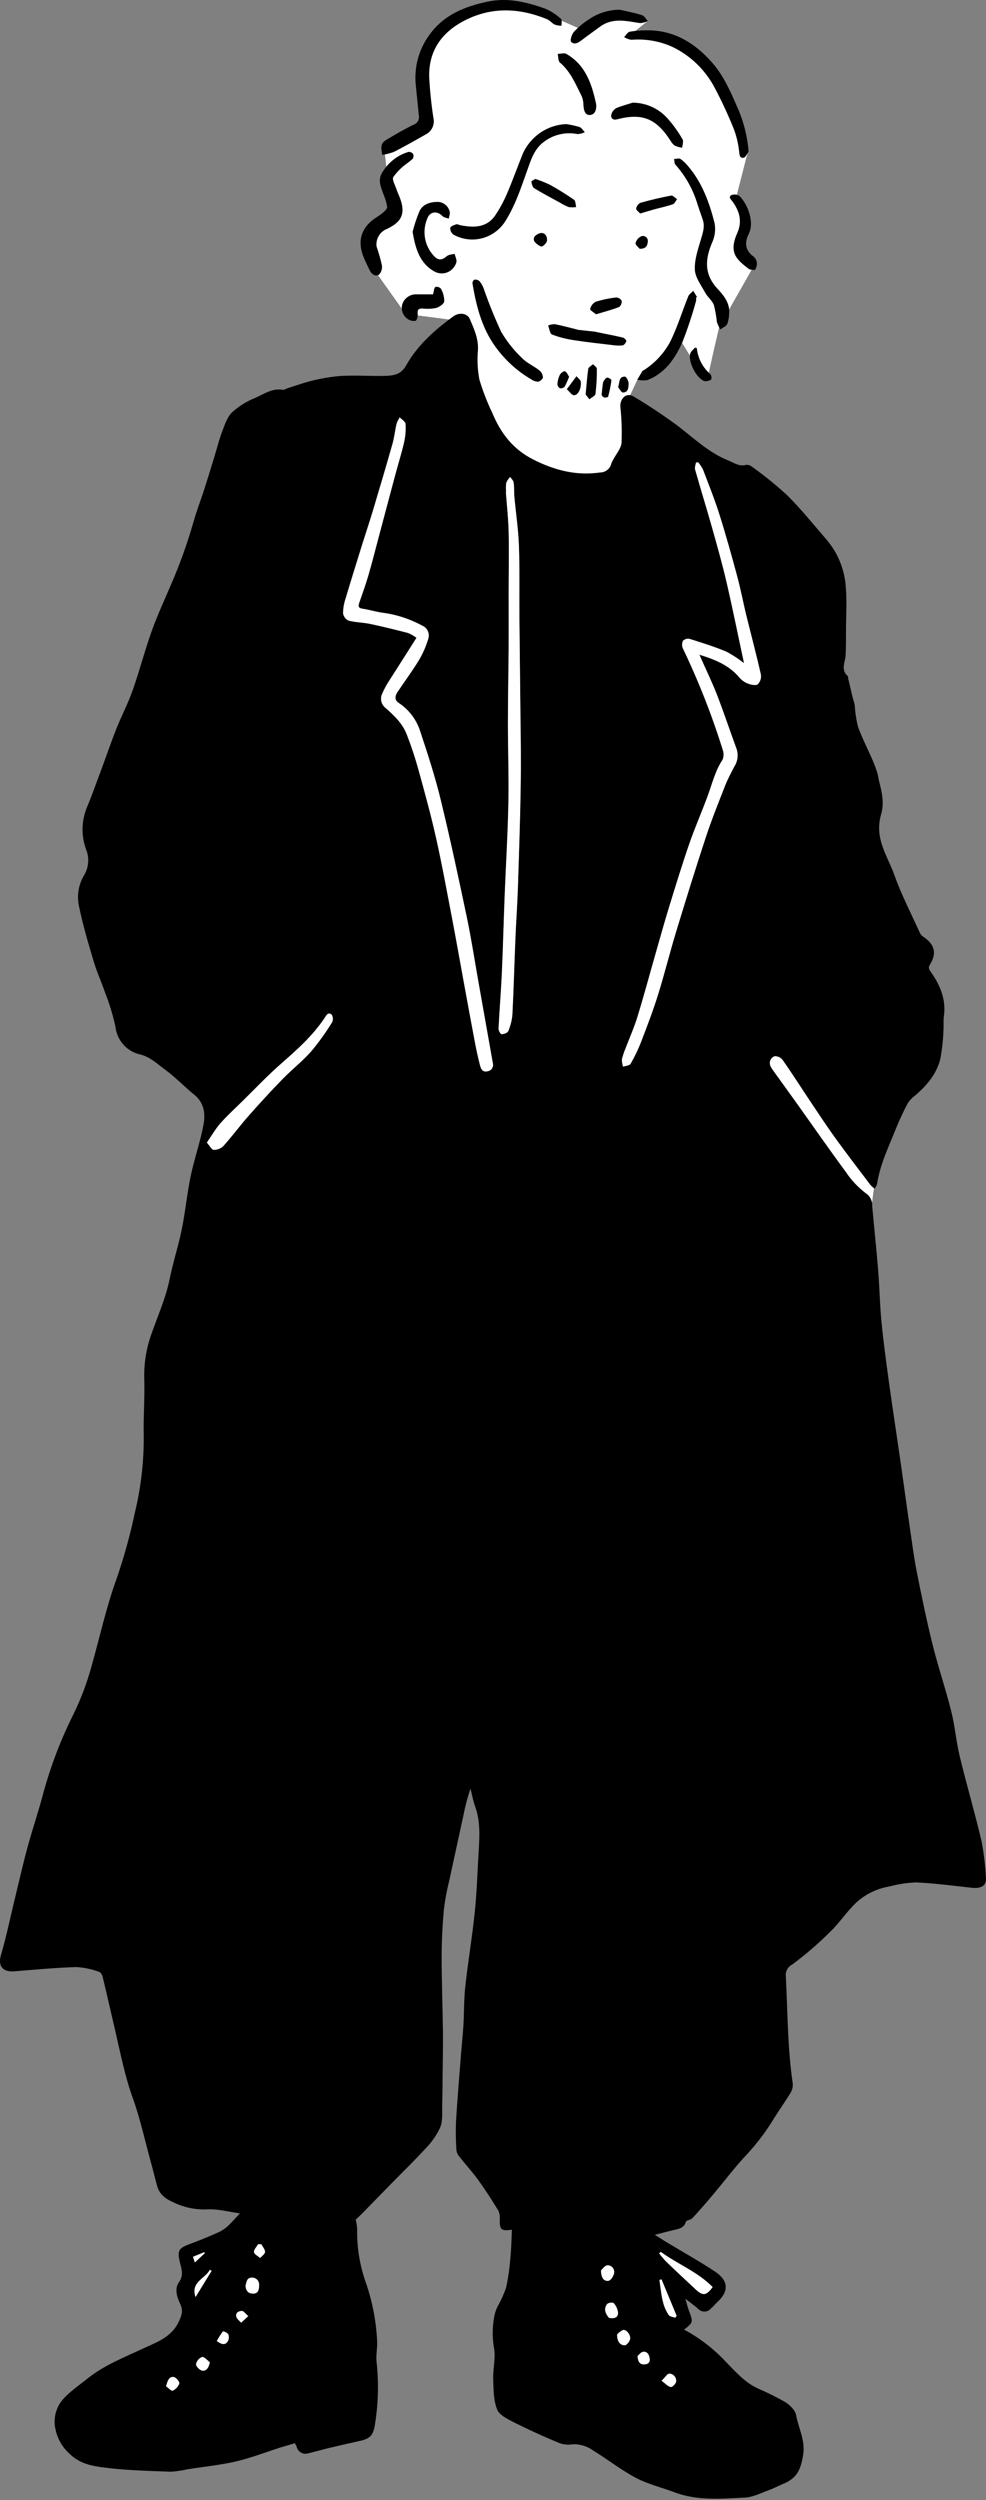 <svg width="223" height="565" viewBox="0 0 223 565" fill="none" xmlns="http://www.w3.org/2000/svg">
<rect x="0" y="0" width="223" height="565" fill="#808080" stroke="none"/>
<path d="M197.955 266.304L197.198 272.013L184.198 264.987L169.275 239.589L177.322 235.185L197.955 266.304Z" fill="white"/>
<path d="M141.661 91.118L144.327 85.462L149.734 81.79L153.141 75.652L156.06 80.402C156.06 80.402 160.116 85.886 160.186 85.003C160.257 84.12 162.647 73.919 162.647 73.919L169.968 61.019L166.544 54.767L168.138 50.336L166.349 45.176L169.284 33.752L159.598 14.005L148.507 8.192H142.181L146.506 4.737L139.244 3.914L131.906 6.838L125.244 3.914L117.782 0.838L105.298 2.192L97.666 8.977L95.025 18.986L96.297 27.13L88.665 32.614L87.002 34.336L87.543 39.272L88.489 47.409L83.598 53.738L84.685 61.058L91.714 70.93L104.151 72.547L105.23 91.162L121.275 111.302L142.212 113.386C142.212 113.386 146.402 96.932 146.537 96.615C146.672 96.299 141.661 91.118 141.661 91.118Z" fill="white"/>
<path d="M197.81 268.643C198.041 268.333 198.223 267.989 198.351 267.623C199.01 263.236 200.947 259.265 202.569 255.206C203.372 253.219 204.274 251.275 205.272 249.381C205.69 248.719 206.228 248.142 206.856 247.681C209.497 245.432 211.771 242.849 212.642 239.411C213.062 237.241 213.308 235.04 213.377 232.83C213.464 231.782 213.329 230.702 213.475 229.665C214.016 225.826 212.605 222.629 210.518 219.643C210.064 218.99 209.891 218.688 210.372 217.91C211.937 215.354 211.345 213.346 208.75 211.659C208.431 211.439 208.178 211.133 208.02 210.775C206.063 206.454 203.867 202.22 202.277 197.761C201.087 194.416 199.033 191.328 198.838 187.659C198.788 186.403 198.943 185.146 199.298 183.941C200.012 181.434 199.465 179.066 198.849 176.674C198.671 175.973 198.6 175.243 198.384 174.557C198.091 173.636 197.752 172.729 197.368 171.842C196.287 169.303 194.973 166.829 194.048 164.224C193.658 162.655 193.413 161.052 193.318 159.436C193.216 158.805 192.983 158.202 192.829 157.577C192.483 156.14 192.144 154.699 191.813 153.255C191.78 153.112 191.845 152.893 191.764 152.822C190.066 151.385 191.169 149.674 191.255 148.044C191.347 146.18 191.33 144.304 191.336 142.44C191.336 139.243 191.563 136.023 191.304 132.848C191.073 128.85 189.553 125.041 186.979 122.005C184.032 118.61 181.206 115.083 178.03 111.919C175.513 109.614 172.861 107.466 170.087 105.488C169.898 105.328 169.68 105.208 169.445 105.135C169.209 105.062 168.962 105.036 168.718 105.06C167.187 105.498 166.014 104.593 164.781 104.094C160.401 102.356 157.021 99.12 153.35 96.29C150.115 93.895 146.764 91.668 143.309 89.615C141.881 88.732 140.471 89.715 140.302 91.486C140.304 91.931 140.333 92.376 140.388 92.819C140.611 95.236 140.673 97.665 140.572 100.091C140.448 101.381 139.372 102.572 138.728 103.815C138.541 104.099 138.388 104.404 138.274 104.725C138.143 105.308 137.821 105.828 137.36 106.201C136.899 106.574 136.327 106.776 135.738 106.777C130.374 107.556 125.465 106.305 120.647 103.87C116.018 101.55 113.239 97.886 111.33 93.291C110.173 90.882 109.204 88.384 108.432 85.821C108 83.582 107.889 81.291 108.103 79.02C108.211 76.464 107.194 74.293 106.254 72.088C105.686 70.766 103.842 70.508 102.468 71.539C98.289 74.605 94.406 78.027 91.833 82.623C90.692 84.658 88.989 84.894 87.177 84.943C83.932 85.043 80.688 84.785 77.444 84.943C75.225 85.091 73.023 85.435 70.864 85.969C68.89 86.414 66.981 87.126 65.045 87.73C64.672 87.845 64.283 88.157 63.964 88.097C61.553 87.669 59.639 89.095 57.643 89.957C55.722 90.725 53.954 91.84 52.425 93.247C51.317 94.344 50.803 96.11 50.209 97.634C49.532 99.412 49.083 101.27 48.527 103.092C47.769 105.566 47.012 108.028 46.224 110.507C45.435 112.986 44.456 115.443 43.752 117.988C42.374 122.793 40.685 127.5 38.696 132.079C37.204 135.578 35.593 139.033 34.316 142.614C32.737 147.035 31.558 151.609 29.991 156.041C28.953 158.991 27.476 161.783 26.319 164.695C25.124 167.705 24.085 170.777 22.955 173.81C21.874 176.667 20.879 179.542 19.711 182.344C18.39 185.44 18.319 188.938 19.515 192.085C19.882 193.038 20.02 194.065 19.92 195.083C19.819 196.1 19.483 197.079 18.937 197.94C17.723 200.036 17.348 202.525 17.889 204.894C18.738 209.079 19.975 213.192 21.192 217.289C21.901 219.664 22.953 221.934 23.75 224.287C24.748 226.803 25.538 229.398 26.113 232.047C26.281 233.562 26.918 234.985 27.932 236.111C28.946 237.237 30.285 238.009 31.758 238.316C34.045 238.911 35.592 240.466 37.334 241.732C39.665 243.427 41.66 245.571 43.925 247.388C46.191 249.205 46.483 251.732 46.023 254.184C45.298 258.078 43.952 261.862 43.141 265.735C42.308 269.716 41.93 273.791 41.123 277.772C40.351 281.568 39.133 285.265 38.371 289.054C37.479 293.441 35.624 297.506 34.17 301.706C33.05 304.908 32.528 308.293 32.629 311.688C32.76 315.834 32.418 319.992 32.505 324.138C32.582 330.071 31.917 335.99 30.526 341.754C29.478 346.744 28.125 351.664 26.476 356.485C24.047 363.099 22.583 369.949 20.668 376.69C19.664 380.335 18.33 383.878 16.683 387.275C13.795 393.014 11.487 399.036 9.795 405.247C8.713 409.377 7.323 413.43 6.204 417.552C5.215 421.172 4.398 424.84 3.501 428.488C2.42 432.954 1.483 437.472 0.208 441.885C-0.565 444.564 0.899 445.724 3.263 445.51C7.935 445.131 12.612 444.692 17.322 444.55C19.07 444.663 20.793 445.032 22.437 445.646C22.773 445.734 23.102 446.299 23.205 446.705C24.194 450.814 25.13 454.932 26.087 459.045C27.271 464.139 28.25 469.266 30.056 474.221C31.678 478.724 32.698 483.449 33.97 488.09C34.511 490.037 34.992 491.995 35.511 493.945C36.17 496.441 38.214 497.319 40.291 498.201C42.499 499.079 44.87 499.453 47.237 499.298C49.4 499.232 51.628 499.846 54.267 500.22C52.645 501.893 51.406 503.603 49.46 504.47C47.249 505.457 45.015 506.389 42.749 507.211C40.355 508.105 40.089 508.731 40.678 511.264C41.019 512.723 41.641 514.166 40.451 515.811C39.446 517.187 40.008 519.102 40.727 520.616C41.446 522.13 41.166 523.073 40.505 524.542C38.851 528.214 35.476 529.306 32.395 530.746C28.069 532.775 23.565 534.516 19.763 537.563C17.73 539.208 15.496 540.673 13.885 542.663C12.802 544.125 12.262 545.927 12.36 547.753C12.582 550.385 13.799 552.827 15.756 554.57C18.104 556.847 20.849 557.312 23.537 557.647C28.516 558.315 33.577 558.398 38.612 558.601C39.886 558.523 41.152 558.34 42.397 558.052C46.074 557.471 49.8 557.109 53.412 556.266C56.872 555.454 60.219 554.144 63.621 553.063C64.583 552.765 65.551 552.514 66.665 552.153C66.825 552.388 66.963 552.638 67.076 552.899C67.138 553.19 67.26 553.463 67.435 553.702C67.609 553.941 67.831 554.139 68.087 554.284C68.343 554.429 68.626 554.516 68.918 554.542C69.21 554.567 69.503 554.528 69.779 554.429C71.202 554.095 72.608 553.683 74.025 553.333C76.496 552.746 78.972 552.17 81.454 551.627C83.617 551.15 84.358 550.415 84.747 548.243C85.561 543.428 85.697 538.52 85.153 533.666C85.002 532.168 85.386 530.621 85.299 529.114C85.072 524.416 84.152 519.78 82.569 515.359C81.297 511.597 80.69 507.637 80.773 503.661C80.725 502.98 80.616 502.304 80.448 501.643C81.173 500.935 81.916 500.244 82.612 499.52C84.775 497.326 86.937 495.072 89.127 492.85C91.49 490.443 93.934 488.106 96.195 485.601C97.605 484.197 98.753 482.547 99.585 480.73C100.207 479.124 99.953 477.158 100.013 475.345C100.083 473.151 100.083 470.957 100.105 468.764C100.137 465.627 100.218 462.489 100.18 459.353C100.109 453.621 99.886 447.89 99.886 442.153C99.886 438.581 100.082 435.024 100.4 431.436C100.669 429.282 101.07 427.146 101.6 425.042C102.682 420.062 103.763 415.083 104.845 410.107C105.231 408.114 105.751 406.149 106.402 404.228C106.743 405.56 106.989 406.937 107.451 408.226C108.592 411.368 108.489 414.594 108.289 417.84C107.996 422.552 107.873 427.284 107.392 431.974C106.814 437.656 105.856 443.294 105.229 448.976C104.915 451.795 104.986 454.658 104.823 457.499C104.693 459.693 104.455 461.886 104.282 464.08C103.882 469.213 103.444 474.347 103.131 479.486C103.051 481.579 103.08 483.675 103.217 485.765C103.248 486.294 103.436 486.801 103.758 487.219C105.164 489.023 106.726 490.713 108.083 492.572C109.746 494.864 111.284 497.255 112.755 499.674C113.017 500.351 113.11 501.084 113.025 501.807C113.025 503.935 113.36 504.226 115.772 503.919C115.674 505.987 115.653 508.021 115.453 510.04C115.282 512.37 114.955 514.686 114.475 516.972C113.976 518.422 113.348 519.823 112.598 521.157C112.232 521.845 111.969 522.584 111.815 523.351C111.357 525.701 111.315 528.115 111.691 530.481C112.18 532.729 111.469 535.214 111.545 537.61C111.622 540.007 111.599 542.426 112.426 544.521C112.935 545.821 114.821 546.715 116.265 547.455C119.672 549.161 123.154 550.746 126.669 552.189C127.613 552.487 128.612 552.559 129.588 552.397C131.249 552.349 132.879 552.861 134.223 553.851C137.467 555.836 140.473 558.238 143.82 559.987C146.583 561.441 149.703 562.181 152.645 563.278C157.815 565.22 163.184 564.71 168.489 564.446C170.25 564.364 171.981 563.465 173.695 562.844C174.885 562.417 176.015 561.807 177.183 561.32C180.325 560.004 181.082 558.117 181.639 554.843C182.195 551.569 180.595 548.811 180.06 545.821C179.854 544.68 178.592 543.485 177.507 542.81C175.468 541.663 173.371 540.625 171.224 539.7C168.521 538.395 166.547 536.217 164.498 534.122C161.693 531.033 158.389 528.453 154.727 526.493C156.809 524.806 156.798 524.815 155.808 522.205C155.527 521.458 155.354 520.674 155.014 519.511C156.208 520.449 157.111 521.08 157.922 521.82C158.112 522.014 158.339 522.166 158.589 522.266C158.84 522.367 159.108 522.414 159.377 522.404C159.645 522.395 159.91 522.33 160.152 522.212C160.395 522.095 160.612 521.927 160.788 521.721C161.329 521.277 161.734 520.712 162.248 520.252C164.951 517.801 164.73 515.376 161.707 513.369C158.343 511.131 154.801 509.167 151.336 507.073C150.379 506.524 149.433 505.888 148.092 505.06C149.657 504.663 150.893 504.357 152.115 504.04C153.337 503.722 154.623 503.706 155.121 502.132C155.246 501.743 156.202 501.709 156.581 501.309C157.889 499.938 159.106 498.479 160.366 497.048C160.837 496.499 161.286 495.952 161.745 495.403C164.103 492.579 166.325 489.627 168.85 486.968C171.204 484.429 173.297 481.652 175.095 478.681C176.296 476.751 177.639 474.896 178.813 472.944C179.19 472.314 179.356 471.578 179.289 470.844C178.115 462.869 178.148 454.823 177.737 446.8C177.65 446.236 177.742 445.659 178 445.153C178.257 444.646 178.667 444.235 179.17 443.98C182.235 441.708 185.131 439.21 187.833 436.505C189.93 434.482 191.558 431.958 193.672 429.962C195.77 428.053 198.364 426.795 201.145 426.337C203.113 425.805 205.134 425.498 207.169 425.421C211.348 425.607 215.517 426.161 219.687 426.622C221.252 426.797 223.19 426.594 222.985 424.351C222.841 421.575 222.508 418.811 221.99 416.081C220.481 409.676 218.616 403.351 217.064 396.951C216.242 393.567 215.983 390.046 215.117 386.673C213.857 381.638 212.175 376.719 210.921 371.689C209.569 366.243 208.439 360.72 207.341 355.235C206.682 351.89 206.26 348.496 205.757 345.114C205.043 340.228 204.387 335.324 203.686 330.437C202.837 324.558 201.925 318.69 201.112 312.811C200.468 308.159 199.83 303.483 199.37 298.842C198.987 294.971 198.932 291.076 198.619 287.204C198.228 282.317 197.699 277.447 197.262 272.566C197.298 271.985 197.177 271.405 196.913 270.888C196.65 270.371 196.252 269.937 195.764 269.631C194.012 268.288 192.491 266.659 191.264 264.811C187.581 259.825 184.04 254.736 180.449 249.696C178.551 247.041 176.633 244.403 174.733 241.757C174.585 241.56 174.457 241.348 174.35 241.126C174.221 240.917 174.14 240.681 174.113 240.436C174.086 240.192 174.112 239.944 174.192 239.711C174.271 239.478 174.401 239.266 174.571 239.09C174.742 238.915 174.949 238.78 175.178 238.697C175.532 238.681 175.885 238.752 176.207 238.904C176.529 239.055 176.81 239.284 177.027 239.569C179.222 242.706 181.277 245.942 183.412 249.128C185.251 251.87 187.073 254.645 189.009 257.322C191.583 260.87 194.254 264.347 196.898 267.84C197.181 268.137 197.489 268.409 197.818 268.652L197.81 268.643ZM94.197 144.146C93.587 143.687 92.924 143.304 92.224 143.004C89.38 142.264 86.519 141.562 83.643 140.953C82.048 140.619 80.371 140.619 78.776 140.213C78.457 140.061 78.178 139.831 77.966 139.544C77.754 139.257 77.614 138.922 77.559 138.568C77.573 137.43 77.768 136.302 78.138 135.228C79.359 131.108 80.635 127.001 81.923 122.91C82.723 120.33 83.594 117.771 84.369 115.183C85.861 110.208 87.337 105.223 88.754 100.221C89.165 98.763 89.295 97.226 89.662 95.741C89.843 95.234 90.08 94.75 90.37 94.298C90.83 94.78 91.642 95.242 91.679 95.752C91.763 97.133 91.654 98.52 91.354 99.871C90.776 102.393 89.991 104.867 89.321 107.368C88.045 112.107 86.784 116.845 85.536 121.584C84.784 124.408 84.068 127.249 83.249 130.058C82.643 132.126 81.896 134.155 81.199 136.2C80.95 136.94 80.987 137.391 81.935 137.533C83.422 137.758 84.876 138.202 86.364 138.432C89.547 138.824 92.63 139.817 95.454 141.36C96.022 141.592 96.48 142.039 96.73 142.607C96.979 143.175 97 143.82 96.789 144.404C96.288 146.054 95.592 147.638 94.718 149.12C93.209 151.601 91.474 153.93 89.851 156.354C89.278 157.226 89.122 158.175 90.192 158.861C92.524 160.409 94.246 162.738 95.058 165.442C96.68 170.421 98.346 175.435 99.584 180.535C101.747 189.393 103.65 198.316 105.532 207.239C106.555 212.092 107.294 217.006 108.166 221.898C109.248 227.993 110.329 234.09 111.41 240.189C111.471 240.39 111.488 240.602 111.46 240.811C111.432 241.019 111.359 241.219 111.248 241.396C111.136 241.573 110.988 241.724 110.813 241.837C110.639 241.951 110.442 242.025 110.236 242.054C109.155 242.344 108.769 241.598 108.565 240.847C108.084 239.037 107.701 237.2 107.348 235.362C106.456 230.674 105.602 225.973 104.742 221.278C103.937 216.89 103.177 212.536 102.341 208.18C101.141 201.928 100.011 195.669 98.623 189.461C97.449 184.191 96.006 178.975 94.568 173.771C93.831 171.114 92.96 168.497 91.957 165.931C90.989 163.435 89.07 161.631 87.091 159.898C86.651 159.535 86.342 159.034 86.214 158.474C86.086 157.914 86.145 157.327 86.382 156.805C86.869 155.676 87.458 154.597 88.143 153.58C90.13 150.524 92.12 147.448 94.197 144.146ZM158.176 147.985C159.576 151.149 160.945 153.969 162.075 156.886C163.697 161.021 165.081 165.239 166.606 169.401C166.807 170.041 166.863 170.719 166.77 171.384C166.676 172.049 166.435 172.684 166.065 173.241C165.346 174.645 164.584 176.038 164.005 177.502C162.49 181.341 160.939 185.207 159.641 189.14C157.279 196.313 155.043 203.528 152.845 210.754C151.422 215.431 150.249 220.193 148.794 224.86C147.713 228.419 146.355 231.905 145.009 235.39C144.336 237.13 143.531 238.815 142.603 240.43C142.366 240.842 141.522 240.88 140.917 241.088C140.729 240.56 140.634 240.004 140.636 239.443C140.855 238.545 141.15 237.668 141.516 236.821C142.397 234.485 143.436 232.192 144.158 229.806C145.677 224.805 147.029 219.753 148.483 214.73C149.424 211.439 150.342 208.116 151.355 204.858C152.822 200.114 154.274 195.371 155.891 190.681C157.163 187.009 158.735 183.447 160.077 179.794C161.082 177.052 161.759 174.189 163.413 171.705C163.697 170.992 163.709 170.198 163.445 169.478C160.995 161.619 157.978 153.953 154.421 146.542C154.305 146.269 154.248 145.974 154.255 145.677C154.261 145.38 154.331 145.088 154.459 144.82C154.661 144.634 154.906 144.5 155.17 144.431C155.435 144.362 155.712 144.359 155.978 144.423C158.763 145.301 161.564 146.168 164.251 147.301C165.666 148.046 167.009 148.924 168.263 149.923C166.976 143.934 165.748 137.857 164.349 131.775C163.392 127.662 162.235 123.593 161.105 119.523C159.84 115.037 158.456 110.583 157.185 106.097C157.157 105.57 157.23 105.043 157.401 104.545L157.89 104.512C158.309 105.019 158.671 105.57 158.971 106.157C160.243 109.492 161.582 112.806 162.659 116.216C164.135 120.88 165.449 125.61 166.725 130.338C167.514 133.273 168.071 136.268 168.796 139.212C169.877 143.599 171.072 147.987 172.04 152.374C172.114 152.793 172.087 153.224 171.962 153.631C171.836 154.038 171.617 154.408 171.321 154.71C170.48 154.902 169.598 154.785 168.834 154.38C168.168 154.069 167.582 153.608 167.12 153.031C164.838 150.352 161.777 149.062 158.182 147.963L158.176 147.985ZM114.41 111.239H114.453C114.39 110.547 114.403 109.85 114.491 109.16C114.706 108.676 115.004 108.234 115.372 107.855C115.642 108.266 116.086 108.656 116.154 109.101C116.3 110.197 116.225 111.295 116.322 112.363C116.662 116.082 117.231 119.795 117.355 123.519C117.551 129.108 117.419 134.708 117.468 140.296C117.522 147.009 117.625 153.723 117.685 160.43C117.734 166.086 117.847 171.755 117.755 177.431C117.631 185.318 117.364 193.199 117.106 201.08C116.987 204.716 116.723 208.342 116.565 211.978C116.322 217.775 116.174 223.577 115.874 229.375C115.761 230.653 115.445 231.905 114.938 233.082C114.782 233.479 113.954 233.751 113.424 233.768C113.197 233.768 112.726 232.962 112.748 232.544C112.953 228.381 113.289 224.219 113.494 220.056C113.764 214.022 113.911 208.034 114.149 202.028C114.414 195.172 114.841 188.317 114.977 181.467C115.096 175.467 114.863 169.46 114.868 163.456C114.868 157.752 114.992 152.045 115.035 146.351C115.063 142.138 115.035 137.932 115.035 133.736C115.035 129.293 115.138 124.851 115.035 120.414C114.986 117.288 114.644 114.244 114.419 111.194L114.41 111.239ZM46.787 258.223C47.713 256.747 48.719 255.325 49.798 253.962C51.421 252.147 53.21 250.495 54.947 248.795C57.791 246.004 60.532 243.098 63.523 240.476C67.135 237.306 70.725 234.147 73.429 230.105C73.856 229.469 74.191 228.603 75.051 229.287C75.21 229.545 75.303 229.84 75.32 230.144C75.337 230.448 75.278 230.751 75.149 231.026C73.736 233.317 72.158 235.498 70.428 237.552C68.427 239.801 66.025 241.672 63.94 243.832C61.29 246.547 58.722 249.349 56.211 252.195C54.248 254.422 52.479 256.818 50.501 259.023C49.909 259.563 49.134 259.85 48.338 259.824C47.856 259.829 47.442 258.974 46.786 258.223H46.787ZM149.086 509.266C149.205 509.15 149.319 509.035 149.432 508.914C153.261 511.693 157.781 513.422 161.172 516.872C159.728 518.836 158.966 518.929 157.312 517.382C155.073 515.298 152.835 513.208 150.629 511.091C150.08 510.512 149.564 509.903 149.082 509.266H149.086ZM153.034 523.371C152.931 523.508 152.822 523.64 152.715 523.768C152.201 523.57 151.487 523.521 151.223 523.143C150.7 522.353 150.301 521.485 150.039 520.571C149.79 519.673 149.609 518.756 149.498 517.829C149.357 516.963 149.254 516.091 149.141 515.225L149.605 515.098L153.034 523.371ZM137.748 523.854C136.942 522.899 136.483 521.82 137.305 520.711C137.532 520.398 138.624 520.266 138.797 520.486C139.345 521.094 139.691 521.861 139.786 522.68C139.769 523.952 138.731 524.013 137.747 523.843L137.748 523.854ZM55.526 516.587C55.769 515.852 55.721 514.733 56.993 514.738C57.218 514.729 57.442 514.768 57.65 514.854C57.858 514.94 58.045 515.071 58.199 515.237C58.353 515.403 58.469 515.6 58.541 515.816C58.613 516.032 58.639 516.261 58.615 516.488C58.588 517.234 58.551 518.373 57.246 518.352C56.141 518.355 55.633 517.741 55.524 516.583L55.526 516.587ZM135.92 513.121C136.256 512.83 136.817 511.953 137.388 511.953C137.62 511.945 137.85 511.993 138.06 512.093C138.27 512.193 138.454 512.342 138.597 512.527C138.74 512.712 138.838 512.929 138.883 513.16C138.928 513.391 138.918 513.63 138.855 513.856C138.699 514.481 138.109 515.386 137.623 515.452C136.514 515.616 135.983 514.729 135.919 513.118L135.92 513.121ZM139.57 527.583C139.935 527.167 140.376 526.826 140.868 526.58C141.576 526.339 142.706 527.676 142.49 528.631C142.381 529.18 141.679 530.057 141.268 530.04C140.244 529.993 139.564 529.236 139.568 527.58L139.57 527.583ZM47.464 533.868C47.188 535.207 46.604 535.919 45.703 535.754C45.162 535.655 44.291 534.755 44.34 534.289C44.417 533.925 44.583 533.586 44.822 533.304C45.062 533.021 45.367 532.804 45.71 532.672C46.219 532.585 46.873 533.426 47.462 533.865L47.464 533.868ZM37.558 539.298C37.92 538.008 38.228 537.044 39.311 537.219C39.824 537.302 40.657 538.316 40.56 538.662C40.429 539.024 40.229 539.355 39.971 539.638C39.713 539.92 39.403 540.148 39.057 540.308C38.764 540.417 38.05 539.655 37.558 539.298ZM149.626 538.043C150.42 537.281 150.908 536.426 151.394 536.426C151.609 536.437 151.82 536.491 152.014 536.586C152.208 536.68 152.382 536.813 152.525 536.977C152.668 537.14 152.777 537.331 152.847 537.537C152.916 537.744 152.945 537.963 152.93 538.181C152.898 538.663 152.076 539.52 151.725 539.459C151.059 539.36 150.519 538.702 149.627 538.044L149.626 538.043ZM47.467 512.952L47.858 513.21L44.231 519.122C43.062 515.689 46.405 515.02 47.464 512.952H47.467ZM144.181 532.486C144.468 532.239 144.89 531.603 145.403 531.516C146.437 531.34 146.842 532.21 146.944 533.084C147.047 533.959 146.49 534.33 145.701 534.352C144.722 534.379 144.301 533.803 144.181 532.487V532.486ZM58.374 507.182H59.088C59.402 507.763 59.959 508.356 59.942 508.931C59.942 509.398 59.228 509.841 58.834 510.297C58.344 509.852 57.509 509.452 57.449 508.953C57.39 508.454 58.055 507.779 58.374 507.182ZM49.031 529.06C49.446 528.298 49.91 527.565 50.42 526.865C50.893 526.926 51.327 527.162 51.637 527.529C51.731 527.781 51.771 528.051 51.754 528.32C51.736 528.589 51.661 528.85 51.534 529.087C50.964 530.037 50.139 529.906 49.031 529.061V529.06ZM56.146 523.433L54.524 524.922C54.156 524.494 53.61 524.121 53.443 523.632C53.156 522.661 53.984 522.277 54.686 522.266C55.108 522.26 55.508 522.885 56.146 523.433ZM43.65 510.018L46.213 508.987L46.337 509.185L44.071 511.308C43.91 510.814 43.791 510.456 43.651 510.019L43.65 510.018Z" fill="black"/>
<path d="M86.455 35.002C87.368 34.871 88.263 34.638 89.126 34.307C91.565 33.068 93.949 31.707 96.333 30.352C96.98 30.021 97.499 29.48 97.807 28.814C98.115 28.148 98.193 27.397 98.031 26.681C97.553 23.624 97.234 20.543 97.074 17.452C96.89 11.332 100.08 7.153 105.244 4.552C111.289 1.503 117.502 1.81 123.671 4.316C124.32 4.579 124.807 5.232 125.45 5.555C125.946 5.722 126.463 5.814 126.986 5.829C126.986 5.28 127.148 4.49 126.877 4.271C125.847 3.323 124.671 2.552 123.395 1.989C119.216 0.5 114.982 -0.583 110.418 0.343C105.13 1.44 100.382 3.32 97.084 7.923C94.642 11.267 93.564 15.437 94.073 19.566C94.311 21.76 94.495 23.953 94.733 26.147C94.81 26.583 94.727 27.032 94.5 27.41C94.273 27.788 93.917 28.068 93.5 28.198C91.413 29.224 89.391 30.392 87.39 31.593C86.211 32.319 86.049 32.983 86.455 35.002Z" fill="black"/>
<path d="M169.309 34.24C169.015 30.61 168.081 27.064 166.551 23.769C165.059 20.341 163.527 16.93 161.013 14.095C157.26 9.86 152.805 7.036 147.041 6.861C145.507 6.814 143.972 6.914 142.456 7.158C141.967 7.235 141.575 7.959 141.148 8.387C141.644 8.694 142.195 8.901 142.77 8.995C145.965 8.726 149.175 9.281 152.102 10.608C156.131 12.552 159.447 15.741 161.576 19.717C163.209 22.792 164.679 25.954 165.978 29.189C166.545 30.709 166.932 32.292 167.13 33.906C167.26 34.711 167.13 35.765 168.119 35.666C168.643 35.621 169.082 34.536 169.309 34.24Z" fill="black"/>
<path d="M164.901 70.957C165.156 68.506 163.658 66.75 162.26 65.242C159.156 61.886 159.48 58.468 161.135 54.646C161.721 53.301 161.884 51.805 161.599 50.363C160.431 45.773 158.815 41.333 155.706 37.65C155.188 36.992 154.582 36.411 153.906 35.923C153.565 35.703 152.949 35.923 152.457 35.923C152.549 36.361 152.495 36.943 152.75 37.213C155.05 39.779 156.757 42.833 157.747 46.153C158.13 47.31 158.529 48.467 158.93 49.619C159.471 51.171 158.973 52.58 158.53 54.077C157.871 56.32 157.049 58.674 157.152 60.938C157.227 62.694 158.552 64.421 159.455 66.088C159.996 67.115 161.077 67.898 161.46 68.957C161.781 70.218 162.007 71.501 162.136 72.797C162.334 73.376 162.601 73.928 162.931 74.442C163.472 74.045 164.203 73.762 164.478 73.23C164.741 72.501 164.884 71.733 164.901 70.957Z" fill="black"/>
<path d="M128.108 28.049C126.021 28.124 123.995 28.784 122.256 29.957C120.517 31.129 119.132 32.768 118.256 34.691C117.034 37.734 115.925 40.828 114.636 43.839C113.932 45.464 113.091 47.025 112.121 48.503C110.159 51.508 107.23 51.492 104.167 50.91C103.838 50.845 103.47 50.612 103.194 50.696C102.68 50.861 101.885 51.145 101.831 51.49C101.816 51.781 101.872 52.072 101.994 52.337C102.116 52.602 102.299 52.832 102.529 53.009C104.465 54.095 106.732 54.407 108.884 53.885C111.036 53.362 112.917 52.042 114.159 50.185C116.473 46.612 117.765 42.627 119.182 38.668C119.988 36.408 120.685 34.017 122.594 32.388C123.696 31.451 124.992 30.777 126.385 30.416C127.779 30.056 129.234 30.017 130.644 30.304C131.207 30.27 131.758 30.125 132.267 29.877C131.866 29.471 131.537 28.873 131.055 28.703C130.089 28.415 129.104 28.197 128.108 28.049Z" fill="black"/>
<path d="M85.162 55.695C85.059 54.855 85.241 54.004 85.677 53.281C86.113 52.559 86.778 52.008 87.563 51.719C90.845 50.123 92.018 48.246 90.126 43.931C89.96 43.574 89.814 43.208 89.688 42.835C89.394 41.869 88.607 40.641 88.963 39.994C89.781 38.855 90.775 37.857 91.905 37.037C92.4 36.685 92.876 36.304 93.327 35.896C93.435 35.738 93.502 35.554 93.521 35.362C93.54 35.17 93.511 34.977 93.436 34.8C93.312 34.64 93.152 34.514 92.969 34.431C92.787 34.349 92.587 34.314 92.387 34.328C89.779 35.103 87.581 36.893 86.271 39.308C85.417 40.953 86.271 42.555 86.812 44.135C87.178 44.98 87.429 45.871 87.56 46.784C87.56 47.223 86.96 47.782 86.516 48.145C85.575 48.907 84.461 49.46 83.607 50.3C81.315 52.538 81.093 55.162 82.18 57.978C82.586 59.031 83.115 60.041 83.597 61.061C84.035 61.998 84.894 62.558 85.711 62.075C85.976 61.797 86.174 61.459 86.289 61.09C86.403 60.721 86.431 60.33 86.37 59.947C86.051 58.505 85.647 57.084 85.159 55.691L85.162 55.695Z" fill="black"/>
<path d="M106.833 63.878C107.768 69.621 109.169 74.808 112.703 79.234C114.751 81.851 117.269 84.051 120.124 85.717C120.59 86.053 121.143 86.244 121.714 86.266C122.131 86.216 122.795 85.63 122.795 85.295C122.774 84.992 122.693 84.696 122.557 84.425C122.422 84.153 122.234 83.912 122.005 83.716C120.734 82.717 119.161 82.07 118.058 80.918C116.222 79.179 114.638 77.185 113.354 74.995C111.873 71.82 110.557 68.569 109.412 65.254C109.199 64.66 108.893 64.104 108.504 63.609C108.356 63.455 108.174 63.337 107.973 63.266C107.772 63.195 107.558 63.172 107.347 63.198C107.049 63.225 106.887 63.79 106.833 63.878Z" fill="black"/>
<path d="M93.316 52.392C93.954 56.231 94.938 59.461 98.183 61.323C98.635 61.587 99.14 61.744 99.66 61.782C100.181 61.82 100.703 61.738 101.188 61.542C101.672 61.345 102.107 61.04 102.458 60.648C102.809 60.257 103.069 59.79 103.216 59.282C103.368 58.734 102.968 58.004 102.816 57.363C102.211 57.528 101.459 57.522 101.027 57.912C99.946 58.85 99.096 58.904 98.112 57.819C97.085 56.719 96.396 55.34 96.131 53.849C95.866 52.358 96.036 50.822 96.62 49.428C97.194 47.782 98.886 47.579 100.044 48.824C100.369 49.169 101.001 49.221 101.489 49.411C101.575 48.862 101.846 48.28 101.705 47.823C101.555 47.206 101.209 46.657 100.72 46.261C100.231 45.864 99.627 45.642 99.001 45.629C97.379 45.629 95.665 46.084 94.887 47.697C94.246 49.219 93.721 50.788 93.316 52.392Z" fill="black"/>
<path d="M157.646 67.141L156.791 65.732C156.4 66.144 155.85 66.49 155.656 66.978C154.303 70.34 153.233 73.834 151.66 77.075C150.219 79.831 148.07 82.14 145.442 83.76C145.403 83.76 145.333 83.76 145.311 83.821C144.92 84.478 144.529 85.142 144.137 85.805C144.88 85.984 145.649 86.017 146.403 85.904C150.443 84.347 152.735 80.969 154.385 77.201C155.558 74.192 156.574 71.122 157.429 68.005C157.465 67.759 157.465 67.51 157.429 67.265L157.646 67.141Z" fill="black"/>
<path d="M143.084 23.204C141.83 23.61 140.541 23.933 139.342 24.454C138.846 24.75 138.475 25.221 138.298 25.776C137.996 26.642 138.617 27.213 139.499 26.983C145.247 25.485 148.388 26.742 151.67 31.831C151.904 32.267 152.234 32.642 152.633 32.928C153.166 33.151 153.725 33.306 154.296 33.388C154.334 32.741 154.643 31.93 154.367 31.485C153.401 29.796 152.265 28.213 150.977 26.763C149.977 25.646 148.759 24.753 147.4 24.14C146.041 23.527 144.572 23.209 143.084 23.204Z" fill="black"/>
<path d="M170.686 61.031C170.885 60.79 171.03 60.508 171.112 60.205C171.193 59.902 171.208 59.585 171.157 59.275C171.105 58.965 170.988 58.671 170.814 58.411C170.639 58.152 170.411 57.934 170.145 57.773C168.399 56.347 168.491 54.548 169.328 52.887C170.698 50.172 169.096 46.163 167.29 44.342C167.019 44.144 166.705 44.018 166.374 43.975C166.044 43.931 165.708 43.973 165.397 44.095C164.629 44.591 165.397 45.126 165.744 45.642C167.252 47.786 167.907 50.029 166.755 52.635C164.814 57.022 166.404 58.525 169.313 60.752C169.67 61.026 170.286 60.954 170.686 61.031Z" fill="black"/>
<path d="M140.191 2.204C137.756 2.195 135.373 2.916 133.342 4.277C132.038 5.091 130.845 6.075 129.795 7.206C129.305 7.754 128.881 9.158 129.157 9.437C129.968 10.266 130.892 9.585 131.7 8.971C133.009 7.968 134.366 7.024 135.691 6.043C138.563 3.92 141.639 4.759 144.77 5.225C145.377 5.183 145.972 5.027 146.522 4.764C146.09 4.304 145.733 3.586 145.214 3.426C143.402 2.857 141.537 2.511 140.191 2.204Z" fill="black"/>
<path d="M134.838 23.573C133.865 19.026 132.459 14.689 128.088 12.182C127.591 11.897 126.795 12.182 126.131 12.182C126.283 12.846 126.212 13.778 126.62 14.124C129.066 16.181 130.2 19.06 131.589 21.803C131.837 22.438 131.962 23.116 131.957 23.799C132.038 24.82 132.238 25.994 133.363 25.994C134.589 25.931 134.93 24.813 134.838 23.573Z" fill="black"/>
<path d="M130.826 74.551C129.052 74.106 127.284 73.618 125.495 73.261C124.971 73.263 124.452 73.364 123.965 73.558C124.246 74.272 124.365 75.418 124.845 75.605C126.437 76.206 128.089 76.631 129.771 76.872C132.621 77.321 135.492 77.629 138.358 77.968C139.161 78.1 139.976 78.133 140.787 78.068C141.127 78.018 141.522 77.519 141.657 77.097C141.717 76.927 141.208 76.368 140.884 76.291C138.764 75.795 136.618 75.408 134.488 74.948" fill="black"/>
<path d="M97.937 66.521H93.94C93.278 66.546 92.639 66.775 92.109 67.179C91.579 67.583 91.184 68.142 90.977 68.781C90.813 69.387 90.84 70.03 91.054 70.62C91.268 71.21 91.659 71.718 92.171 72.071C92.43 72.263 92.725 72.399 93.037 72.474C93.349 72.548 93.672 72.559 93.988 72.505C94.253 72.455 94.529 71.474 94.469 70.953C94.367 70.004 94.653 69.692 95.551 69.724C96.57 69.842 97.602 69.805 98.611 69.614C99.352 69.406 100.395 68.698 100.481 68.09C100.48 67.077 100.209 66.083 99.699 65.212C99.538 65.051 99.34 64.934 99.122 64.871C98.905 64.809 98.675 64.804 98.455 64.856C98.159 65.111 98.154 65.742 97.937 66.521Z" fill="black"/>
<path d="M121.049 40.438C120.735 40.652 120.152 40.915 120.179 41.063C120.271 41.611 120.438 42.308 120.822 42.543C122.681 43.678 124.608 44.688 126.532 45.736C127.192 46.155 127.889 46.511 128.614 46.798C129.177 46.883 129.749 46.883 130.312 46.798C130.16 46.25 130.192 45.389 129.822 45.153C128.066 43.924 126.247 42.791 124.372 41.758C123.295 41.238 122.184 40.797 121.046 40.437L121.049 40.438Z" fill="black"/>
<path d="M144.785 48.254C146.023 47.891 146.991 47.585 147.964 47.316C149.364 46.932 150.801 46.641 152.165 46.17C152.57 46.027 152.814 45.413 153.128 45.017C152.679 44.727 152.176 44.124 151.797 44.2C149.449 44.644 147.115 45.187 144.817 45.845C144.57 45.97 144.356 46.154 144.194 46.38C144.031 46.606 143.924 46.868 143.881 47.145C143.856 47.49 144.484 47.902 144.785 48.254Z" fill="black"/>
<path d="M134.811 71.03C136.714 70.449 138.402 70.01 140.029 69.385C140.233 69.221 140.392 69.008 140.493 68.765C140.595 68.522 140.634 68.258 140.607 67.996C140.483 67.77 140.304 67.582 140.087 67.447C139.87 67.313 139.623 67.237 139.369 67.228C137.782 67.404 136.216 67.733 134.691 68.209C134.384 68.379 134.117 68.614 133.907 68.898C133.697 69.182 133.55 69.508 133.474 69.854C133.416 70.125 134.336 70.635 134.811 71.03Z" fill="black"/>
<path d="M157.191 78.538C156.823 78.988 156.277 79.388 156.11 79.903C155.569 81.708 157.516 85.492 159.273 86.118C159.817 86.205 160.374 86.088 160.838 85.788C160.906 85.59 160.928 85.379 160.903 85.171C160.879 84.963 160.809 84.764 160.698 84.587C158.948 83.109 157.838 80.995 157.605 78.697L157.191 78.538Z" fill="black"/>
<path d="M132.453 89.145L133.302 90.241C133.784 89.829 134.616 89.468 134.681 89.002C134.905 87.127 135.008 85.24 134.989 83.352C134.989 83.007 134.448 82.658 134.124 82.315C133.756 82.656 133.124 82.951 133.043 83.341C132.788 85.086 132.674 86.863 132.453 89.145Z" fill="black"/>
<path d="M136.056 89.261C136.121 89.326 136.311 89.705 136.597 89.809C136.884 89.914 137.505 89.782 137.544 89.634C137.873 88.416 138.123 87.178 138.29 85.926C138.29 85.762 137.674 85.331 137.349 85.34C137.024 85.349 136.776 85.79 136.554 86.091C136.428 86.302 136.354 86.54 136.338 86.786C136.237 87.5 136.168 88.224 136.056 89.261Z" fill="black"/>
<path d="M128.192 87.965C128.895 88.607 129.273 89.243 129.739 89.314C130.653 89.451 131.524 87.867 131.361 86.293C131.312 85.837 130.723 85.442 130.383 85.02L128.192 87.965Z" fill="black"/>
<path d="M121.162 53.205C121.036 53.294 120.93 53.41 120.855 53.547C120.779 53.683 120.735 53.835 120.726 53.991C120.717 54.147 120.744 54.303 120.804 54.447C120.863 54.591 120.954 54.719 121.07 54.822C121.444 55.219 121.9 55.527 122.406 55.721C122.725 55.809 123.678 54.888 123.72 54.378C123.78 53.538 123.379 52.492 122.205 52.678C121.824 52.774 121.468 52.954 121.161 53.205H121.162Z" fill="black"/>
<path d="M128.716 85.134C128.391 84.685 128.175 84.038 127.753 83.906C127.483 83.807 126.807 84.329 126.606 84.728C126.294 85.387 126.11 86.1 126.065 86.829C126.083 87.023 126.148 87.21 126.255 87.372C126.361 87.534 126.507 87.666 126.677 87.756C126.868 87.783 127.062 87.763 127.243 87.696C127.424 87.629 127.586 87.517 127.715 87.372C128.102 86.652 128.436 85.904 128.716 85.134Z" fill="black"/>
<path d="M139.796 87.515C140.158 87.932 140.521 88.706 140.878 88.706C142.143 88.706 142.143 87.515 142.17 86.666C142.17 86.117 141.661 85.125 141.353 85.119C139.936 85.085 140.18 86.309 139.796 87.515Z" fill="black"/>
<path d="M144.67 56.235C146.2 56.235 146.431 55.434 146.519 54.59C146.54 54.404 146.515 54.215 146.447 54.041C146.379 53.867 146.269 53.713 146.128 53.593C145.986 53.472 145.818 53.389 145.637 53.35C145.456 53.312 145.269 53.319 145.092 53.372C144.764 53.512 144.472 53.725 144.238 53.996C144.004 54.266 143.833 54.588 143.74 54.935C143.658 55.315 144.426 55.91 144.67 56.235Z" fill="black"/>
<path d="M94.196 144.147C92.103 147.437 90.13 150.525 88.194 153.629C87.509 154.646 86.919 155.726 86.433 156.854C86.195 157.377 86.136 157.964 86.264 158.524C86.393 159.084 86.701 159.585 87.141 159.947C89.109 161.664 91.029 163.468 92.007 165.981C93.01 168.547 93.882 171.163 94.619 173.82C96.057 179.025 97.495 184.24 98.674 189.511C100.058 195.719 101.188 201.982 102.392 208.229C103.224 212.589 103.986 216.962 104.792 221.328C105.652 226.023 106.507 230.722 107.399 235.412C107.75 237.255 108.135 239.092 108.616 240.897C108.812 241.648 109.227 242.394 110.287 242.103C110.492 242.074 110.689 242.001 110.864 241.887C111.038 241.774 111.186 241.623 111.298 241.446C111.41 241.268 111.482 241.069 111.51 240.86C111.538 240.652 111.522 240.44 111.461 240.239C110.38 234.14 109.298 228.043 108.217 221.948C107.346 217.056 106.595 212.142 105.583 207.288C103.702 198.365 101.798 189.442 99.635 180.585C98.396 175.484 96.758 170.472 95.109 165.492C94.297 162.787 92.575 160.458 90.242 158.91C89.161 158.225 89.329 157.265 89.902 156.404C91.524 153.98 93.249 151.655 94.768 149.17C95.643 147.688 96.338 146.104 96.839 144.453C97.051 143.869 97.029 143.225 96.78 142.657C96.531 142.089 96.073 141.641 95.504 141.41C92.679 139.872 89.597 138.879 86.414 138.481C84.927 138.251 83.472 137.807 81.985 137.582C81.039 137.439 81.001 136.987 81.249 136.25C81.947 134.203 82.693 132.175 83.299 130.107C84.121 127.299 84.835 124.458 85.586 121.634C86.852 116.895 88.114 112.156 89.372 107.418C90.042 104.917 90.826 102.443 91.405 99.921C91.704 98.57 91.814 97.183 91.73 95.801C91.697 95.291 90.88 94.831 90.421 94.348C90.132 94.8 89.894 95.284 89.713 95.79C89.367 97.279 89.216 98.812 88.805 100.271C87.388 105.272 85.912 110.258 84.42 115.232C83.647 117.821 82.798 120.382 81.974 122.959C80.703 127.062 79.422 131.159 78.189 135.277C77.82 136.352 77.624 137.48 77.611 138.617C77.666 138.972 77.805 139.307 78.017 139.594C78.23 139.88 78.508 140.11 78.828 140.263C80.401 140.669 82.072 140.669 83.694 141.003C86.571 141.612 89.431 142.314 92.275 143.054C92.962 143.328 93.608 143.695 94.196 144.147Z" fill="white"/>
<path d="M158.175 147.964C161.77 149.061 164.828 150.328 167.145 152.999C167.607 153.576 168.194 154.038 168.859 154.349C169.649 154.656 170.752 155.018 171.346 154.678C171.654 154.384 171.881 154.015 172.007 153.606C172.133 153.197 172.153 152.762 172.065 152.342C171.071 147.955 169.902 143.567 168.821 139.18C168.096 136.235 167.54 133.24 166.75 130.307C165.478 125.579 164.16 120.852 162.684 116.184C161.603 112.778 160.268 109.46 158.997 106.126C158.697 105.539 158.334 104.987 157.916 104.48L157.426 104.513C157.345 105.062 157.08 105.61 157.21 106.065C158.482 110.552 159.865 115.005 161.13 119.491C162.277 123.56 163.433 127.628 164.375 131.744C165.775 137.804 167.002 143.903 168.288 149.891C167.034 148.893 165.692 148.015 164.277 147.27C161.574 146.134 158.788 145.268 156.004 144.392C155.738 144.328 155.46 144.33 155.196 144.4C154.931 144.469 154.687 144.602 154.484 144.789C154.356 145.056 154.287 145.348 154.28 145.645C154.274 145.943 154.33 146.238 154.446 146.511C158.004 153.921 161.02 161.587 163.471 169.446C163.735 170.166 163.724 170.961 163.438 171.673C161.784 174.154 161.108 177.021 160.102 179.762C158.761 183.415 157.194 186.98 155.917 190.649C154.295 195.338 152.846 200.082 151.38 204.827C150.369 208.117 149.45 211.408 148.509 214.698C147.075 219.722 145.724 224.773 144.183 229.775C143.458 232.156 142.422 234.453 141.542 236.789C141.175 237.636 140.881 238.513 140.661 239.411C140.661 239.972 140.756 240.529 140.942 241.056C141.52 240.848 142.391 240.809 142.629 240.399C143.557 238.784 144.361 237.099 145.035 235.359C146.37 231.875 147.701 228.387 148.82 224.828C150.275 220.164 151.448 215.401 152.87 210.722C155.07 203.494 157.304 196.282 159.667 189.108C160.964 185.176 162.517 181.331 164.03 177.47C164.608 176.005 165.372 174.613 166.091 173.209C166.452 172.648 166.688 172.014 166.781 171.35C166.875 170.687 166.824 170.011 166.632 169.37C165.106 165.207 163.697 160.99 162.1 156.855C160.944 153.948 159.576 151.129 158.175 147.964Z" fill="white"/>
<path d="M114.409 111.197C114.631 114.246 114.977 117.29 115.047 120.339C115.15 124.776 115.047 129.219 115.047 133.661V146.276C115.004 151.974 114.88 157.678 114.88 163.381C114.88 169.414 115.107 175.389 114.988 181.392C114.853 188.248 114.447 195.103 114.161 201.953C113.923 207.959 113.777 213.975 113.506 219.981C113.317 224.144 112.965 228.306 112.76 232.469C112.76 232.886 113.209 233.698 113.436 233.692C113.977 233.692 114.793 233.401 114.95 233.006C115.457 231.829 115.773 230.578 115.886 229.299C116.179 223.502 116.335 217.699 116.577 211.902C116.723 208.266 116.988 204.64 117.118 201.005C117.373 193.123 117.659 185.242 117.767 177.355C117.859 171.699 117.767 166.036 117.697 160.354C117.637 153.647 117.534 146.934 117.48 140.22C117.431 134.632 117.562 129.032 117.367 123.443C117.243 119.719 116.675 116.007 116.334 112.287C116.236 111.191 116.334 110.093 116.166 109.025C116.102 108.58 115.658 108.191 115.384 107.779C115.016 108.158 114.718 108.6 114.503 109.084C114.414 109.774 114.402 110.471 114.465 111.163L114.409 111.197Z" fill="white"/>
<path d="M46.787 258.22C47.446 258.971 47.868 259.826 48.295 259.865C49.091 259.891 49.866 259.604 50.459 259.064C52.438 256.87 54.206 254.463 56.168 252.236C58.677 249.39 61.246 246.587 63.897 243.872C66.001 241.711 68.406 239.842 70.386 237.593C72.108 235.531 73.678 233.341 75.082 231.044C75.211 230.769 75.27 230.466 75.253 230.162C75.236 229.858 75.143 229.563 74.984 229.305C74.145 228.619 73.81 229.486 73.362 230.122C70.659 234.164 67.068 237.323 63.456 240.493C60.466 243.114 57.725 246.021 54.88 248.812C53.144 250.512 51.343 252.163 49.732 253.978C48.691 255.2 47.853 256.692 46.787 258.22Z" fill="white"/>
<path d="M149.086 509.264C149.568 509.901 150.085 510.511 150.633 511.09C152.839 513.207 155.078 515.297 157.316 517.381C158.971 518.928 159.734 518.834 161.177 516.871C157.781 513.421 153.261 511.694 149.437 508.913C149.319 509.032 149.206 509.149 149.086 509.264Z" fill="white"/>
<path d="M153.031 523.369L149.614 515.143L149.149 515.269C149.263 516.135 149.365 517.007 149.506 517.873C149.617 518.8 149.798 519.717 150.047 520.616C150.309 521.53 150.709 522.398 151.231 523.188C151.496 523.566 152.209 523.616 152.723 523.814C152.815 523.658 152.918 523.509 153.031 523.369Z" fill="white"/>
<path d="M137.747 523.841C138.731 524 139.77 523.941 139.786 522.689C139.691 521.871 139.345 521.103 138.797 520.495C138.624 520.276 137.532 520.408 137.305 520.721C136.461 521.817 136.942 522.898 137.747 523.841Z" fill="white"/>
<path d="M55.523 516.585C55.632 517.742 56.14 518.335 57.227 518.352C58.53 518.352 58.568 517.255 58.596 516.487C58.619 516.261 58.594 516.032 58.522 515.816C58.45 515.6 58.333 515.402 58.179 515.236C58.026 515.07 57.838 514.94 57.63 514.854C57.422 514.768 57.199 514.728 56.974 514.738C55.718 514.732 55.767 515.85 55.523 516.585Z" fill="white"/>
<path d="M135.919 513.122C135.983 514.734 136.513 515.603 137.622 515.453C138.111 515.387 138.703 514.482 138.855 513.857C138.918 513.631 138.927 513.392 138.882 513.161C138.838 512.93 138.74 512.713 138.597 512.528C138.454 512.343 138.27 512.194 138.06 512.094C137.849 511.995 137.619 511.946 137.387 511.954C136.816 511.95 136.253 512.824 135.919 513.122Z" fill="white"/>
<path d="M139.568 527.581C139.568 529.226 140.244 529.994 141.288 530.038C141.699 530.038 142.402 529.183 142.51 528.629C142.705 527.652 141.575 526.337 140.888 526.578C140.387 526.822 139.939 527.163 139.568 527.581Z" fill="white"/>
<path d="M47.463 533.87C46.876 533.432 46.219 532.587 45.711 532.67C45.367 532.802 45.062 533.019 44.823 533.302C44.584 533.584 44.418 533.923 44.341 534.287C44.292 534.754 45.141 535.648 45.704 535.752C46.603 535.907 47.187 535.204 47.463 533.87Z" fill="white"/>
<path d="M37.555 539.298C38.096 539.654 38.755 540.394 39.053 540.285C39.398 540.125 39.709 539.898 39.967 539.615C40.225 539.333 40.425 539.001 40.556 538.64C40.653 538.273 39.82 537.279 39.306 537.197C38.225 537.043 37.917 538.009 37.555 539.298Z" fill="white"/>
<path d="M149.625 538.046C150.533 538.704 151.085 539.362 151.723 539.461C152.074 539.522 152.897 538.667 152.928 538.183C152.943 537.965 152.914 537.746 152.845 537.54C152.775 537.333 152.666 537.142 152.523 536.979C152.38 536.815 152.206 536.682 152.012 536.588C151.818 536.493 151.607 536.439 151.392 536.428C150.91 536.456 150.421 537.283 149.625 538.046Z" fill="white"/>
<path d="M47.468 512.955C46.387 515.023 43.065 515.697 44.224 519.125L47.852 513.213L47.468 512.955Z" fill="white"/>
<path d="M144.181 532.484C144.3 533.8 144.722 534.376 145.7 534.349C146.49 534.349 147.052 533.938 146.944 533.082C146.835 532.225 146.435 531.337 145.403 531.513C144.888 531.601 144.467 532.236 144.181 532.484Z" fill="white"/>
<path d="M58.374 507.185C58.034 507.78 57.385 508.413 57.45 508.956C57.514 509.499 58.342 509.855 58.834 510.299C59.225 509.844 59.915 509.4 59.942 508.934C59.942 508.358 59.401 507.766 59.088 507.185H58.374Z" fill="white"/>
<path d="M49.032 529.062C50.14 529.906 50.968 530.038 51.535 529.111C51.662 528.875 51.737 528.613 51.755 528.344C51.772 528.075 51.733 527.805 51.638 527.554C51.328 527.187 50.894 526.95 50.421 526.89C49.912 527.582 49.448 528.308 49.032 529.062Z" fill="white"/>
<path d="M56.148 523.436C55.51 522.887 55.109 522.262 54.72 522.268C54.018 522.268 53.19 522.665 53.477 523.633C53.622 524.129 54.168 524.499 54.558 524.923L56.148 523.436Z" fill="white"/>
<path d="M43.649 510.02C43.79 510.459 43.909 510.814 44.071 511.31L46.337 509.188L46.213 508.989L43.649 510.02Z" fill="white"/>
</svg>

